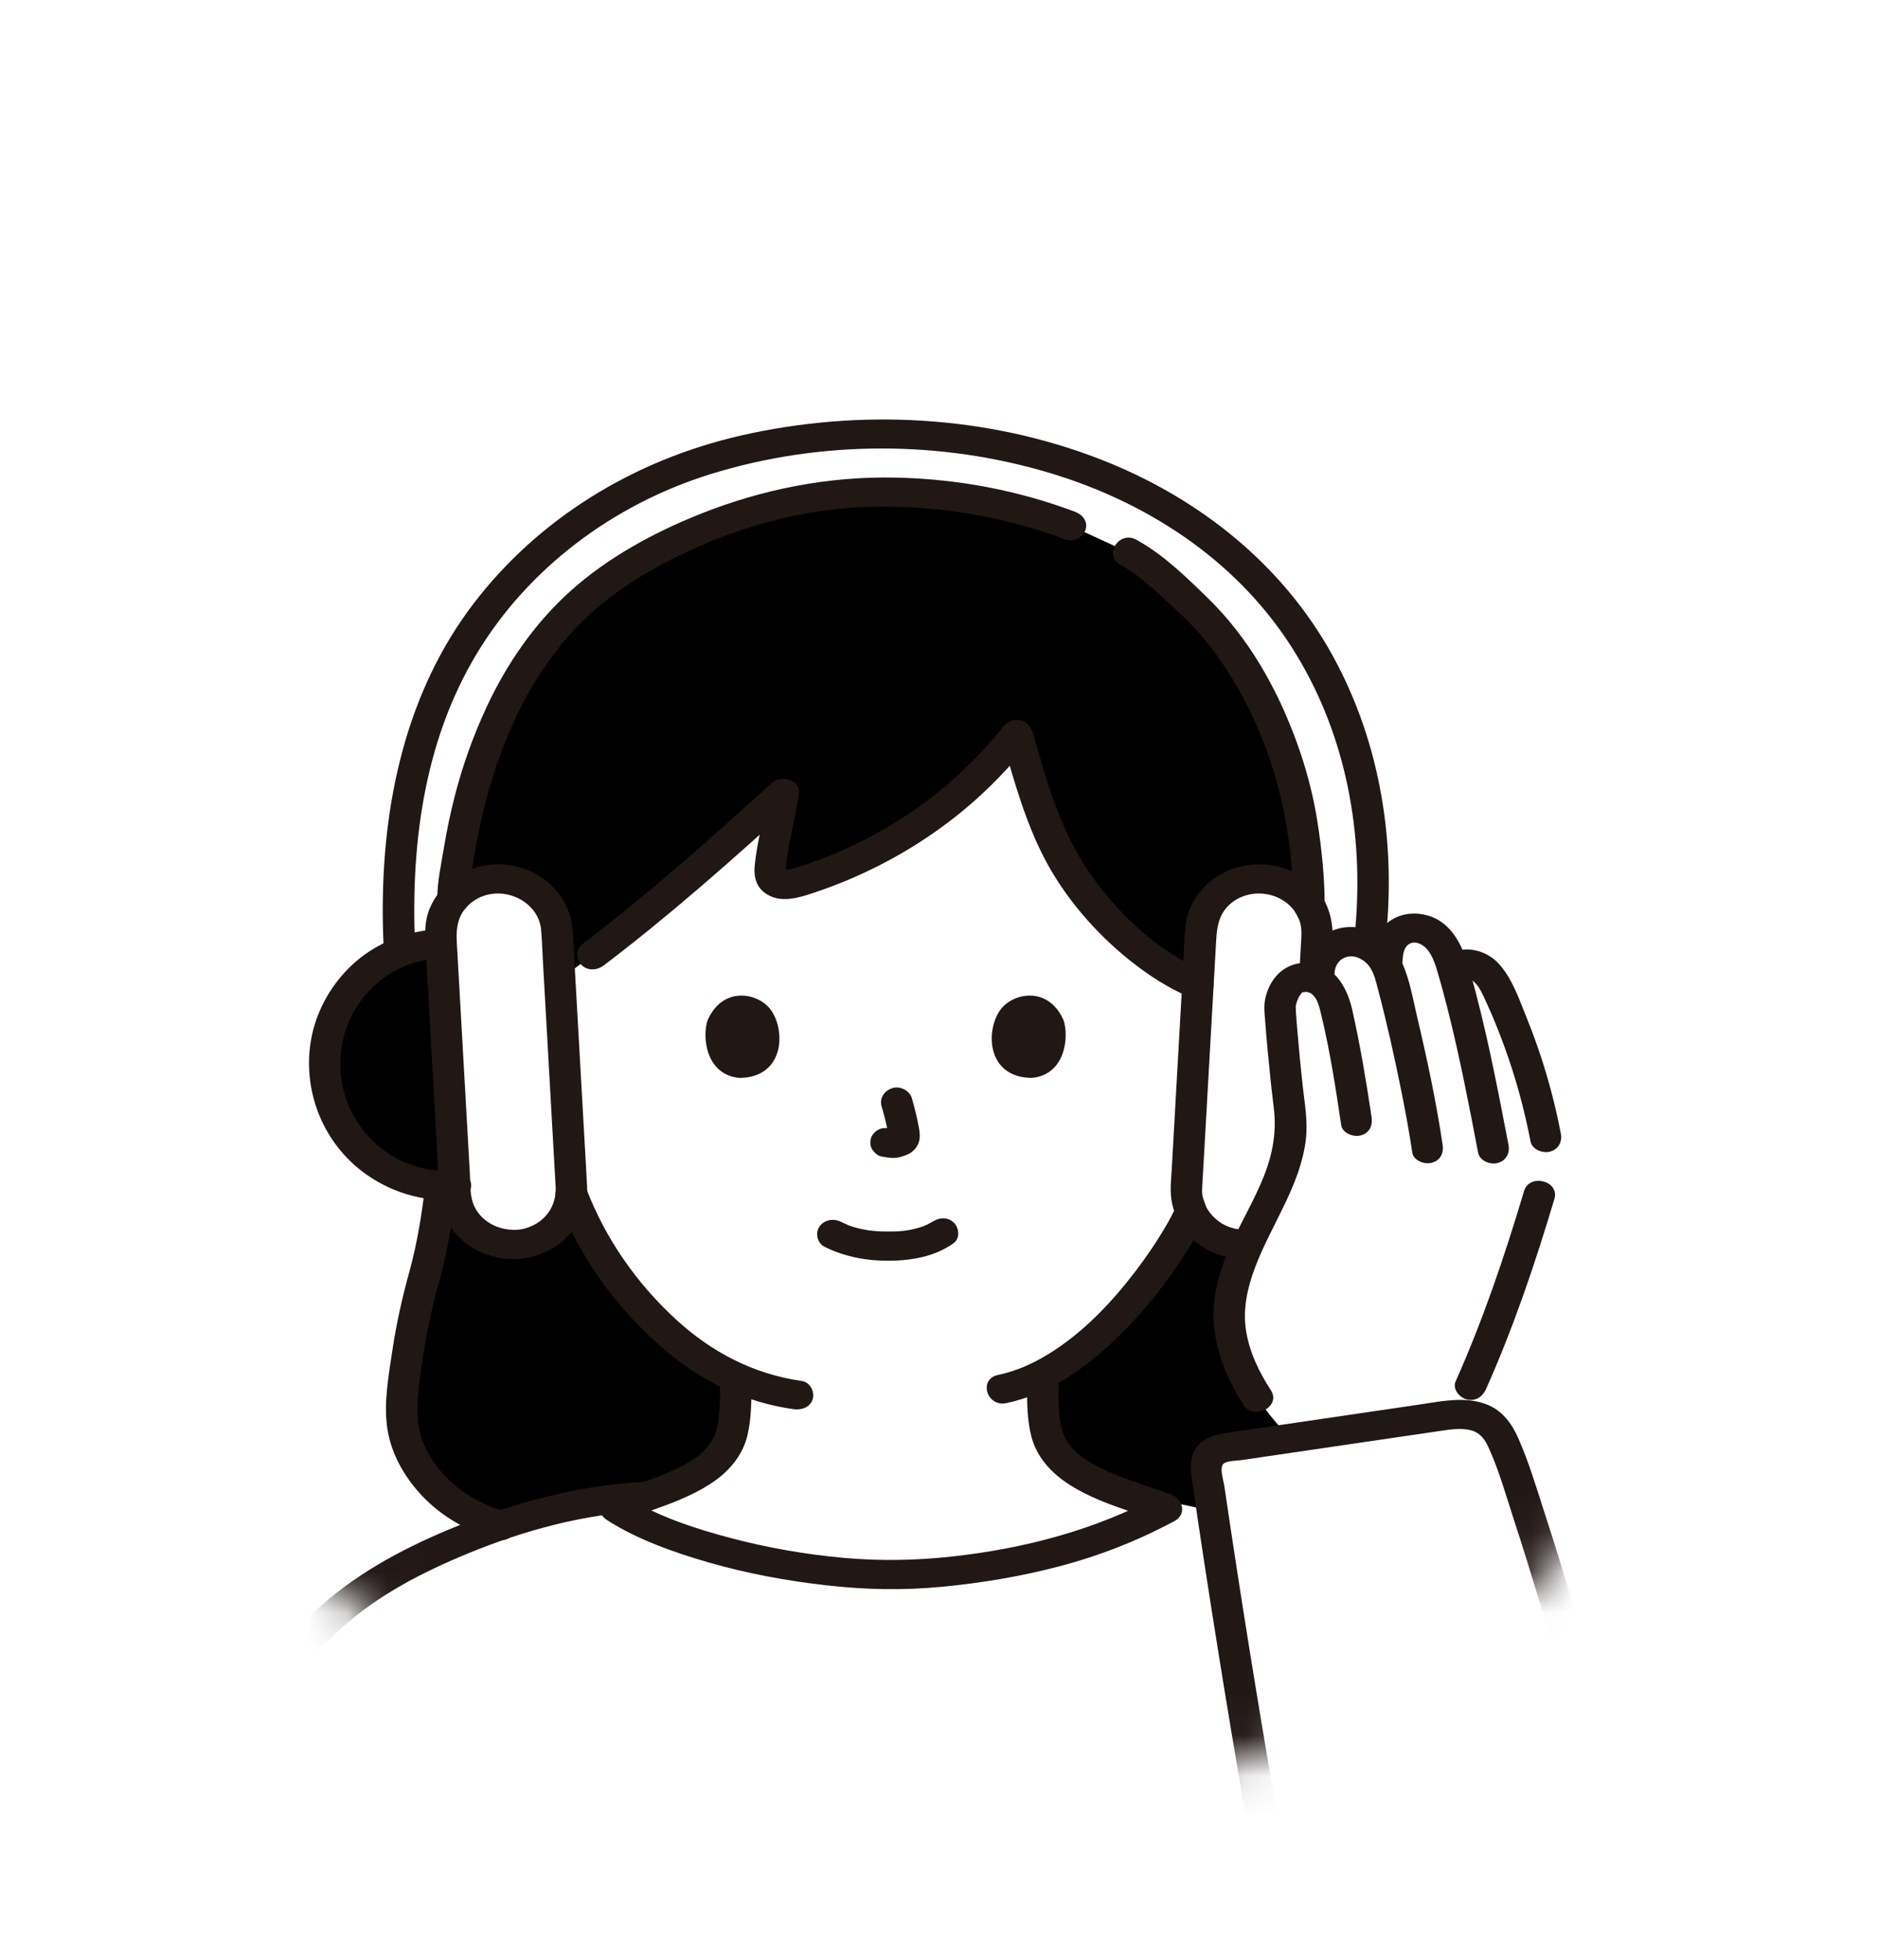 <svg width="46" height="48" viewBox="0 0 46 48" fill="none" xmlns="http://www.w3.org/2000/svg">
<g filter="url(#filter0_d_7_1097)">
<mask id="mask0_7_1097" style="mask-type:alpha" maskUnits="userSpaceOnUse" x="2" y="0" width="42" height="40">
<path d="M43.569 20C43.569 31.046 34.263 40 22.784 40C11.306 40 2 31.046 2 20C2 8.954 11.306 0 22.784 0C34.263 0 43.569 8.954 43.569 20Z" fill="#541717"/>
<path d="M43.569 20C43.569 31.046 34.263 40 22.784 40C11.306 40 2 31.046 2 20C2 8.954 11.306 0 22.784 0C34.263 0 43.569 8.954 43.569 20Z" stroke="black"/>
</mask>
<g mask="url(#mask0_7_1097)">
<path d="M29.78 20.272C30.042 20.04 30.394 19.954 30.695 19.965C31.349 19.989 31.627 20.319 31.746 20.512C32.101 21.089 32.082 22.15 31.839 22.805C31.667 23.269 31.385 23.979 30.711 24.487C30.433 24.696 30.025 24.833 29.636 24.77L29.533 24.754C29.408 25.132 29.253 25.503 29.159 25.683C28.888 26.359 27.41 28.702 25.538 29.664C25.544 30.026 25.533 30.157 25.569 30.613C25.584 30.818 25.602 31.04 25.683 31.24C25.793 31.503 25.941 31.73 26.178 31.908C26.681 32.284 27.198 32.464 27.835 32.686C27.835 32.686 28.341 32.859 28.574 32.944C28.479 32.997 28.408 33.029 28.318 33.078C26.603 34.011 24.032 34.534 21.826 34.58C19.618 34.533 17.032 34.008 15.319 33.071C15.219 33.017 15.157 32.983 15.064 32.922C15.313 32.831 15.728 32.686 15.728 32.686C16.365 32.463 16.882 32.284 17.384 31.908C17.622 31.73 17.77 31.503 17.88 31.24C17.961 31.04 17.979 30.818 17.994 30.613C18.028 30.191 18.02 30.047 18.024 29.74C17.149 29.35 16.365 28.728 15.619 27.893C14.655 26.815 14.109 25.656 13.809 24.695C13.393 24.793 12.945 24.649 12.648 24.422C11.978 23.909 11.703 23.197 11.534 22.732C11.297 22.074 11.286 21.013 11.646 20.439C11.767 20.247 12.047 19.919 12.702 19.9C12.963 19.892 13.261 19.958 13.505 20.127C15.29 18.894 17.342 17.102 19.184 15.423C19.121 15.921 18.899 16.772 18.863 17.286C18.848 17.493 18.896 17.565 19.065 17.639C19.196 17.683 19.387 17.659 19.517 17.62C21.717 16.956 23.546 15.689 24.909 13.978C25.205 15.03 25.623 16.34 25.988 16.978C26.89 18.557 28.42 19.887 29.78 20.272" fill="white"/>
<path d="M12.647 26.48C13.43 26.442 14.038 25.815 13.997 25.088L13.64 18.777C13.599 18.05 12.925 17.486 12.141 17.524C11.356 17.562 10.753 18.183 10.794 18.912C10.858 20.052 11.086 24.089 11.151 25.231C11.192 25.959 11.862 26.518 12.647 26.48Z" fill="white"/>
<path d="M30.411 26.48C29.628 26.442 29.02 25.815 29.061 25.088L29.417 18.777C29.459 18.05 30.133 17.486 30.917 17.524C31.702 17.562 32.305 18.183 32.264 18.912C32.199 20.052 31.971 24.089 31.907 25.231C31.866 25.959 31.196 26.518 30.411 26.48H30.411Z" fill="white"/>
<path d="M36.049 19.617C35.989 19.604 35.927 19.601 35.865 19.609C35.764 19.623 35.667 19.675 35.6 19.75C35.6 19.75 35.599 19.752 35.596 19.755C35.51 19.461 35.405 19.161 35.176 18.944C34.935 18.716 34.53 18.649 34.262 18.85C34.032 19.023 33.98 19.304 33.965 19.578C33.965 19.578 33.96 19.594 33.953 19.621C33.796 19.32 33.524 19.106 33.15 19.062C32.69 19.007 32.317 19.396 32.303 19.826C32.303 19.826 32.301 19.903 32.298 20.02C32.118 19.916 31.928 19.929 31.784 19.963C31.522 20.023 31.344 20.494 31.352 20.661C31.383 21.273 31.515 22.603 31.601 23.247C31.706 24.038 31.399 24.825 31.036 25.548C30.673 26.27 30.33 26.862 30.165 27.644C29.886 28.96 30.658 30.261 31.608 31.226C32.808 31.049 34.008 30.873 35.209 30.697C35.366 30.674 35.531 30.652 35.694 30.647C36.728 28.486 37.309 26.633 37.953 24.413C37.742 22.998 37.32 21.611 36.711 20.31C36.629 20.134 36.54 19.956 36.401 19.817C36.306 19.721 36.182 19.645 36.049 19.617Z" fill="white"/>
<path d="M40.892 45.047C40.142 42.164 37.883 34.125 36.921 31.58C36.813 31.294 36.692 30.991 36.428 30.814C36.087 30.585 35.623 30.636 35.209 30.697C33.512 30.946 31.815 31.195 30.119 31.445C29.943 31.47 29.75 31.505 29.64 31.635C29.521 31.774 29.541 31.972 29.566 32.148C29.609 32.438 29.653 32.727 29.696 33.017C29.395 32.941 29.091 32.873 28.785 32.817C28.557 32.966 28.462 32.999 28.318 33.078C26.603 34.011 24.032 34.534 21.826 34.58C19.618 34.533 17.032 34.009 15.319 33.071C15.152 32.98 15.088 32.947 14.813 32.744C13.313 32.951 11.812 33.463 10.496 34.077C9.347 34.612 8.329 35.281 7.51 36.21C5.415 38.586 5.034 41.845 4.74 44.902V45.196L40.892 45.047V45.047Z" fill="white"/>
<path d="M25.538 29.665C25.544 30.027 25.533 30.158 25.569 30.614C25.585 30.819 25.602 31.04 25.684 31.24C25.793 31.503 25.941 31.731 26.179 31.908C26.682 32.284 27.198 32.464 27.835 32.686C27.835 32.686 28.341 32.859 28.575 32.945C28.632 32.913 28.699 32.873 28.785 32.817C29.091 32.873 29.395 32.941 29.697 33.017C29.653 32.727 29.609 32.438 29.567 32.149C29.541 31.972 29.521 31.774 29.64 31.635C29.75 31.505 29.943 31.471 30.119 31.445C30.615 31.372 31.112 31.299 31.608 31.226C30.658 30.262 29.887 28.96 30.165 27.645C30.255 27.216 30.4 26.845 30.571 26.479C30.518 26.481 30.465 26.482 30.411 26.48C29.846 26.452 29.375 26.119 29.169 25.663C29.166 25.669 29.163 25.677 29.159 25.683C28.888 26.359 27.41 28.702 25.538 29.665H25.538Z" fill="black"/>
<path d="M12.141 17.524C12.925 17.486 13.599 18.05 13.64 18.777L13.708 19.984C15.445 18.758 17.412 17.038 19.185 15.424C19.121 15.921 18.899 16.772 18.863 17.287C18.849 17.494 18.896 17.565 19.065 17.64C19.196 17.684 19.387 17.659 19.517 17.62C21.718 16.956 23.546 15.689 24.91 13.978C25.205 15.031 25.624 16.34 25.988 16.979C26.794 18.39 28.102 19.6 29.342 20.116L29.418 18.777C29.459 18.05 30.133 17.486 30.917 17.524C31.405 17.548 31.823 17.798 32.06 18.159C32.036 17.656 32.007 17.226 31.985 16.954C31.809 14.674 30.703 12.128 29.11 10.713C28.476 10.15 28.256 9.863 27.64 9.528L26.218 8.875C24.901 8.379 23.529 8.051 21.581 8.051C18.386 8.051 15.542 9.577 14.28 10.698C12.598 12.192 11.411 14.68 11.096 18.029C11.341 17.739 11.714 17.545 12.141 17.524L12.141 17.524Z" fill="black"/>
<path d="M12.276 33.362C13.099 33.083 13.956 32.862 14.813 32.744C14.925 32.827 15.001 32.88 15.064 32.922C15.313 32.831 15.728 32.686 15.728 32.686C16.365 32.464 16.882 32.284 17.385 31.908C17.622 31.731 17.77 31.503 17.88 31.24C17.962 31.04 17.979 30.819 17.995 30.614C18.028 30.191 18.02 30.047 18.024 29.74C17.149 29.35 16.365 28.728 15.619 27.893C14.829 27.009 14.319 26.07 13.996 25.231C13.956 25.895 13.378 26.444 12.647 26.48C11.861 26.518 11.192 25.959 11.15 25.231C11.121 24.714 11.059 23.606 10.993 22.442C10.908 24.688 10.667 26.359 10.353 27.398C10.086 28.288 9.858 29.771 9.848 30.675C9.839 31.674 10.751 32.966 12.276 33.362L12.276 33.362Z" fill="black"/>
<path d="M9.302 19.566C9.312 19.559 9.323 19.552 9.333 19.546C9.666 19.33 10.223 19.14 10.752 19.112L10.805 19.109C10.877 20.382 11.068 23.756 11.14 25.034C10.596 25.069 9.994 24.93 9.626 24.742C8.664 24.247 8.018 23.313 7.956 22.218C7.896 21.145 8.419 20.154 9.302 19.566L9.302 19.566Z" fill="black"/>
<path d="M12.374 33.016C11.779 32.856 11.26 32.542 10.857 32.104C10.682 31.913 10.536 31.693 10.425 31.465C10.381 31.375 10.34 31.265 10.309 31.16C10.279 31.061 10.25 30.928 10.244 30.871C10.186 30.311 10.288 29.71 10.372 29.156C10.465 28.541 10.603 27.939 10.77 27.338C10.979 26.584 11.095 25.808 11.187 25.035C11.21 24.842 10.993 24.677 10.801 24.677C10.574 24.677 10.439 24.842 10.416 25.035C10.332 25.737 10.221 26.439 10.033 27.125C9.86 27.753 9.716 28.381 9.619 29.024C9.529 29.633 9.402 30.295 9.477 30.911C9.548 31.499 9.821 32.035 10.213 32.497C10.708 33.081 11.402 33.5 12.169 33.706C12.647 33.835 12.851 33.145 12.374 33.016Z" fill="#211715"/>
<path d="M24.65 30.366C25.696 30.147 26.594 29.502 27.326 28.8C28.014 28.142 28.611 27.387 29.103 26.592C29.195 26.443 29.283 26.292 29.364 26.137C29.396 26.075 29.427 26.012 29.456 25.949C29.478 25.903 29.498 25.857 29.519 25.811C29.542 25.76 29.504 25.844 29.503 25.846C29.532 25.783 29.556 25.738 29.556 25.664C29.556 25.203 28.785 25.203 28.785 25.664V25.666L28.837 25.485C28.815 25.526 28.797 25.57 28.779 25.612C28.756 25.664 28.76 25.654 28.782 25.607C28.757 25.66 28.731 25.712 28.704 25.764C28.638 25.892 28.566 26.018 28.491 26.142C28.289 26.478 28.065 26.803 27.827 27.117C27.277 27.841 26.625 28.543 25.845 29.06C25.413 29.346 24.96 29.568 24.445 29.676C23.962 29.778 24.166 30.468 24.65 30.366L24.65 30.366Z" fill="#211715"/>
<path d="M13.625 25.325C14.026 26.363 14.608 27.323 15.369 28.171C16.043 28.921 16.848 29.605 17.8 30.037C18.318 30.271 18.865 30.434 19.434 30.514C19.64 30.543 19.849 30.466 19.908 30.264C19.959 30.095 19.846 29.852 19.639 29.824C18.445 29.656 17.422 29.108 16.568 28.327C15.588 27.43 14.833 26.337 14.369 25.135C14.299 24.953 14.106 24.831 13.895 24.885C13.705 24.933 13.555 25.142 13.625 25.325Z" fill="#211715"/>
<path d="M24.563 14.164C24.839 15.134 25.12 16.141 25.595 17.047C26.086 17.983 26.832 18.851 27.681 19.528C28.127 19.883 28.612 20.2 29.147 20.426C29.337 20.506 29.562 20.476 29.675 20.297C29.772 20.144 29.727 19.888 29.537 19.808C28.352 19.308 27.385 18.381 26.688 17.377C25.974 16.349 25.64 15.145 25.307 13.973C25.18 13.528 24.436 13.717 24.563 14.164Z" fill="#211715"/>
<path d="M24.569 13.807C23.843 14.71 22.954 15.511 21.942 16.136C21.418 16.46 20.862 16.742 20.282 16.974C20.009 17.084 19.729 17.182 19.445 17.266C19.396 17.28 19.344 17.299 19.292 17.303C19.361 17.298 19.176 17.313 19.198 17.3C19.192 17.303 19.175 17.282 19.223 17.335C19.198 17.307 19.263 17.383 19.247 17.387C19.246 17.387 19.258 17.187 19.259 17.175C19.321 16.586 19.492 16.011 19.57 15.424C19.613 15.1 19.13 14.972 18.912 15.17C17.408 16.54 15.881 17.895 14.25 19.135C14.089 19.257 14.113 19.514 14.25 19.641C14.409 19.789 14.634 19.764 14.795 19.641C16.426 18.401 17.953 17.046 19.457 15.677L18.799 15.424C18.724 15.986 18.55 16.589 18.488 17.175C18.454 17.491 18.526 17.779 18.849 17.939C19.193 18.108 19.587 17.981 19.925 17.869C21.279 17.419 22.525 16.733 23.599 15.845C24.208 15.342 24.748 14.775 25.235 14.168C25.36 14.013 25.263 13.768 25.097 13.678C24.9 13.572 24.694 13.651 24.569 13.807Z" fill="#211715"/>
<path d="M27.446 9.838C27.998 10.143 28.423 10.589 28.878 11.002C29.333 11.416 29.716 11.893 30.045 12.401C30.774 13.527 31.251 14.795 31.487 16.089C31.61 16.762 31.675 17.476 31.675 18.159C31.675 18.619 32.446 18.62 32.446 18.159C32.446 17.498 32.376 16.816 32.275 16.163C32.17 15.478 31.991 14.802 31.751 14.148C31.283 12.873 30.59 11.625 29.581 10.645C29.051 10.129 28.499 9.586 27.835 9.22C27.407 8.985 27.019 9.603 27.446 9.838Z" fill="#211715"/>
<path d="M11.481 18.029C11.481 17.683 11.558 17.32 11.614 16.979C11.672 16.619 11.744 16.262 11.829 15.907C11.981 15.272 12.177 14.645 12.428 14.037C12.85 13.017 13.446 12.035 14.253 11.233C15.034 10.456 16.008 9.88 17.041 9.418C18.385 8.816 19.872 8.443 21.368 8.412C23.008 8.378 24.596 8.652 26.116 9.22C26.309 9.292 26.54 9.141 26.59 8.97C26.651 8.766 26.515 8.602 26.321 8.53C24.924 8.008 23.463 7.732 21.957 7.698C20.297 7.66 18.676 7.981 17.153 8.588C16.009 9.044 14.891 9.656 13.99 10.461C13.094 11.261 12.412 12.26 11.92 13.315C11.593 14.016 11.335 14.74 11.143 15.482C11.037 15.893 10.95 16.308 10.88 16.725C10.809 17.148 10.71 17.6 10.71 18.029C10.71 18.49 11.481 18.491 11.481 18.029L11.481 18.029Z" fill="#211715"/>
<path d="M20.204 26.541C20.694 26.782 21.222 26.882 21.777 26.879C22.339 26.875 22.908 26.773 23.359 26.448C23.523 26.329 23.493 26.067 23.359 25.942C23.197 25.791 22.978 25.823 22.814 25.942C22.929 25.858 22.834 25.926 22.804 25.943C22.772 25.962 22.739 25.98 22.706 25.996C22.68 26.008 22.563 26.053 22.663 26.018C22.619 26.034 22.574 26.05 22.528 26.063C22.235 26.151 22.04 26.165 21.726 26.163C21.646 26.163 21.565 26.16 21.485 26.155C21.448 26.152 21.411 26.15 21.375 26.146C21.375 26.146 21.246 26.13 21.314 26.14C21.195 26.123 21.076 26.099 20.96 26.067C20.911 26.054 20.862 26.038 20.814 26.021C20.798 26.016 20.782 26.01 20.766 26.004C20.686 25.978 20.844 26.04 20.773 26.006C20.713 25.978 20.652 25.952 20.593 25.923C20.409 25.833 20.174 25.88 20.066 26.052C19.964 26.213 20.019 26.451 20.204 26.541Z" fill="#211715"/>
<path d="M21.593 23.09C21.662 23.334 21.729 23.583 21.768 23.833L21.754 23.738C21.759 23.772 21.761 23.806 21.757 23.841L21.771 23.746C21.768 23.762 21.765 23.776 21.759 23.792L21.798 23.706C21.793 23.717 21.787 23.726 21.78 23.736L21.84 23.663C21.832 23.673 21.824 23.68 21.814 23.687L21.892 23.631C21.872 23.644 21.851 23.653 21.829 23.663L21.921 23.627C21.886 23.64 21.851 23.65 21.814 23.655L21.916 23.643C21.883 23.646 21.85 23.646 21.816 23.642L21.919 23.655C21.881 23.65 21.843 23.642 21.806 23.637C21.698 23.624 21.607 23.62 21.509 23.673C21.428 23.717 21.352 23.802 21.331 23.887C21.309 23.979 21.314 24.081 21.37 24.163C21.42 24.235 21.504 24.315 21.601 24.327C21.684 24.338 21.766 24.358 21.851 24.361C21.981 24.366 22.102 24.33 22.218 24.281C22.361 24.22 22.472 24.102 22.51 23.96C22.542 23.839 22.528 23.732 22.506 23.611C22.462 23.372 22.403 23.134 22.336 22.9C22.285 22.719 22.059 22.591 21.862 22.65C21.661 22.71 21.538 22.896 21.593 23.09Z" fill="#211715"/>
<path d="M17.331 20.991C17.197 21.394 17.284 22.322 18.108 22.401C19.197 22.395 19.255 21.273 18.889 20.746C18.588 20.314 17.706 20.134 17.331 20.991Z" fill="#211715"/>
<path d="M26.052 20.991C26.186 21.394 26.099 22.322 25.275 22.401C24.186 22.395 24.128 21.273 24.494 20.746C24.794 20.314 25.677 20.134 26.052 20.991L26.052 20.991Z" fill="#211715"/>
<path d="M5.125 44.903C5.333 42.753 5.56 40.535 6.471 38.525C6.918 37.54 7.544 36.614 8.373 35.867C9.257 35.071 10.338 34.511 11.457 34.05C12.831 33.484 14.317 33.077 15.824 33.009C16.318 32.987 16.321 32.271 15.824 32.294C14.396 32.358 12.998 32.696 11.677 33.192C10.45 33.653 9.262 34.215 8.245 35.011C6.321 36.517 5.362 38.764 4.89 41.004C4.618 42.291 4.481 43.598 4.354 44.903C4.336 45.096 4.545 45.261 4.74 45.261C4.964 45.261 5.107 45.096 5.125 44.903Z" fill="#211715"/>
<path d="M11.688 44.926C11.578 43.374 11.489 41.821 11.458 40.265C11.449 39.805 10.678 39.804 10.687 40.265C10.717 41.82 10.807 43.374 10.917 44.926C10.931 45.119 11.084 45.284 11.303 45.284C11.501 45.284 11.702 45.12 11.688 44.926Z" fill="#211715"/>
<path d="M25.155 29.868C25.157 30.301 25.152 30.759 25.262 31.182C25.393 31.687 25.743 32.073 26.193 32.362C26.876 32.801 27.705 33.012 28.472 33.29L28.38 32.636C26.833 33.468 25.101 33.928 23.33 34.122C22.433 34.221 21.551 34.237 20.652 34.155C19.725 34.071 18.803 33.909 17.906 33.673C16.992 33.432 16.046 33.119 15.259 32.613L15.167 33.267C15.949 32.983 16.793 32.761 17.475 32.293C17.886 32.011 18.199 31.621 18.309 31.151C18.407 30.735 18.406 30.292 18.409 29.868C18.411 29.407 17.64 29.407 17.638 29.868C17.636 30.208 17.64 30.561 17.579 30.897C17.509 31.281 17.27 31.566 16.928 31.778C16.331 32.146 15.624 32.336 14.961 32.577C14.647 32.692 14.583 33.048 14.869 33.231C15.609 33.706 16.498 34.019 17.352 34.267C18.297 34.54 19.27 34.719 20.253 34.83C21.194 34.937 22.12 34.955 23.064 34.865C24.035 34.773 25.001 34.612 25.941 34.365C26.934 34.104 27.876 33.734 28.769 33.254C29.079 33.087 28.972 32.707 28.677 32.6C28.028 32.364 27.338 32.181 26.741 31.84C26.384 31.636 26.107 31.381 26.006 30.991C25.912 30.632 25.928 30.236 25.926 29.868C25.923 29.407 25.152 29.406 25.155 29.868V29.868Z" fill="#211715"/>
<path d="M10.173 19.32C10.047 16.817 10.346 14.209 11.69 11.99C12.935 9.933 15.001 8.357 17.41 7.611C20.088 6.781 23.038 6.779 25.722 7.587C28.12 8.309 30.216 9.706 31.547 11.711C32.849 13.671 33.352 15.999 33.23 18.282C33.214 18.584 33.187 18.885 33.151 19.185C33.128 19.377 33.345 19.543 33.537 19.543C33.764 19.543 33.899 19.378 33.922 19.185C34.215 16.756 33.844 14.238 32.637 12.049C31.419 9.84 29.379 8.187 26.922 7.238C24.16 6.171 21.056 6.006 18.159 6.665C15.511 7.268 13.187 8.709 11.606 10.775C9.931 12.964 9.368 15.697 9.375 18.339C9.376 18.666 9.386 18.993 9.402 19.32C9.425 19.779 10.196 19.782 10.173 19.32Z" fill="#211715"/>
<path d="M10.752 18.754C9.98 18.804 9.261 19.073 8.697 19.568C8.202 20.003 7.845 20.581 7.68 21.194C7.342 22.452 7.786 23.865 8.877 24.695C9.52 25.184 10.32 25.439 11.155 25.389C11.363 25.377 11.541 25.234 11.541 25.031C11.541 24.847 11.364 24.661 11.155 24.674C10.572 24.708 10.006 24.576 9.528 24.262C9.11 23.988 8.775 23.59 8.574 23.154C8.14 22.21 8.306 21.047 9.04 20.27C9.483 19.8 10.076 19.514 10.751 19.47C10.959 19.457 11.137 19.315 11.137 19.112C11.137 18.929 10.96 18.741 10.751 18.754L10.752 18.754Z" fill="#211715"/>
<path d="M12.647 26.837C13.654 26.788 14.428 25.986 14.38 25.054C14.361 24.672 14.337 24.29 14.316 23.908C14.238 22.538 14.161 21.168 14.084 19.798C14.065 19.461 14.051 19.123 14.026 18.786C13.951 17.741 12.913 16.973 11.793 17.211C11.22 17.333 10.752 17.729 10.534 18.23C10.375 18.596 10.412 18.974 10.434 19.357C10.481 20.19 10.528 21.023 10.575 21.856C10.624 22.727 10.673 23.598 10.722 24.469C10.741 24.795 10.737 25.132 10.793 25.454C10.883 25.968 11.264 26.442 11.771 26.665C12.047 26.787 12.341 26.847 12.647 26.838C13.142 26.823 13.144 26.107 12.647 26.122C12.213 26.135 11.808 25.933 11.624 25.558C11.5 25.304 11.523 24.996 11.508 24.723C11.464 23.958 11.421 23.193 11.378 22.427C11.331 21.602 11.285 20.777 11.238 19.951C11.221 19.655 11.205 19.359 11.188 19.062C11.167 18.696 11.225 18.364 11.541 18.111C12.18 17.599 13.19 18.011 13.255 18.78C13.278 19.055 13.286 19.333 13.302 19.608C13.373 20.868 13.444 22.127 13.515 23.386L13.596 24.815C13.601 24.905 13.607 24.994 13.611 25.084C13.624 25.42 13.48 25.741 13.181 25.941C13.027 26.044 12.838 26.113 12.647 26.122C12.153 26.146 12.15 26.862 12.647 26.838V26.837Z" fill="#211715"/>
<path d="M32.59 19.977C32.627 19.305 32.772 18.59 32.393 17.978L32.446 18.159C32.446 17.983 32.283 17.816 32.162 17.695C32.026 17.558 31.856 17.438 31.677 17.354C31.322 17.188 30.932 17.134 30.54 17.191C29.832 17.294 29.222 17.827 29.074 18.479C28.99 18.851 29.005 19.254 28.983 19.631C28.973 19.821 28.962 20.011 28.951 20.201C28.868 21.678 28.784 23.156 28.701 24.634C28.687 24.872 28.658 25.116 28.689 25.354C28.705 25.473 28.732 25.585 28.773 25.699L28.784 25.665C28.782 25.715 28.793 25.761 28.817 25.803C28.838 25.859 28.868 25.913 28.898 25.965C28.997 26.135 29.135 26.295 29.294 26.421C29.648 26.704 30.101 26.857 30.569 26.836C31.063 26.814 31.066 26.098 30.569 26.12C30.081 26.142 29.697 25.894 29.503 25.485L29.556 25.665C29.556 25.526 29.465 25.395 29.449 25.256C29.442 25.196 29.444 25.135 29.447 25.075C29.449 25.027 29.453 24.978 29.455 24.93L29.495 24.234L29.617 22.068C29.675 21.051 29.732 20.033 29.79 19.016C29.81 18.646 29.88 18.304 30.227 18.068C30.716 17.735 31.404 17.87 31.727 18.338L31.675 18.157C31.675 18.306 31.797 18.436 31.84 18.578C31.884 18.723 31.881 18.865 31.872 19.015C31.854 19.335 31.836 19.656 31.819 19.977C31.794 20.437 32.566 20.436 32.59 19.977Z" fill="#211715"/>
<path d="M31.267 40.35C30.806 37.7 30.378 35.044 29.987 32.385C29.969 32.264 29.853 31.913 29.985 31.837C30.093 31.775 30.294 31.779 30.417 31.761C30.6 31.734 30.783 31.707 30.965 31.68C31.683 31.575 32.401 31.47 33.119 31.364C33.824 31.261 34.528 31.157 35.233 31.054C35.487 31.017 35.767 30.967 36.02 31.029C36.255 31.085 36.374 31.261 36.464 31.459C36.711 32 36.875 32.585 37.057 33.146C37.295 33.874 37.521 34.605 37.743 35.337C38.259 37.038 38.753 38.746 39.236 40.455C39.642 41.891 40.042 43.328 40.422 44.769C40.455 44.893 40.488 45.018 40.52 45.142C40.637 45.59 41.381 45.4 41.264 44.952C40.893 43.525 40.497 42.103 40.098 40.683C39.594 38.893 39.079 37.106 38.541 35.325C38.309 34.557 38.072 33.79 37.824 33.027C37.631 32.431 37.45 31.819 37.196 31.242C37.069 30.952 36.905 30.687 36.623 30.504C36.363 30.336 36.031 30.281 35.719 30.288C35.383 30.295 35.046 30.36 34.715 30.409C34.349 30.463 33.984 30.516 33.619 30.57C32.875 30.679 32.131 30.788 31.387 30.898C31.021 30.951 30.656 31.005 30.291 31.059C29.962 31.107 29.604 31.136 29.367 31.381C29.133 31.624 29.151 31.943 29.195 32.243C29.245 32.587 29.296 32.93 29.347 33.273C29.451 33.971 29.558 34.669 29.668 35.367C29.885 36.751 30.111 38.133 30.347 39.514C30.405 39.856 30.464 40.198 30.524 40.54C30.557 40.731 30.813 40.837 30.998 40.79C31.217 40.734 31.301 40.541 31.267 40.349L31.267 40.35Z" fill="#211715"/>
<path d="M33.597 23.37C33.466 22.491 33.319 21.609 33.124 20.741C33.001 20.187 32.664 19.556 31.954 19.581C31.419 19.599 31.086 20.001 30.99 20.466C30.952 20.65 30.976 20.834 30.99 21.02C31.007 21.255 31.028 21.49 31.05 21.725C31.093 22.188 31.14 22.651 31.198 23.113C31.273 23.712 31.179 24.254 30.953 24.819C30.727 25.387 30.406 25.92 30.155 26.479C29.876 27.098 29.673 27.77 29.733 28.447C29.795 29.15 30.072 29.811 30.463 30.412C30.719 30.806 31.386 30.447 31.129 30.051C30.834 29.597 30.598 29.103 30.518 28.573C30.44 28.051 30.555 27.541 30.74 27.048C31.138 25.991 31.842 25.058 31.984 23.923C32.04 23.473 31.956 23.028 31.907 22.581C31.858 22.135 31.814 21.683 31.777 21.233C31.763 21.054 31.744 20.875 31.739 20.696C31.738 20.666 31.737 20.638 31.74 20.609C31.733 20.675 31.75 20.588 31.756 20.566C31.782 20.483 31.805 20.427 31.856 20.356C31.87 20.337 31.88 20.327 31.907 20.299C31.933 20.272 31.87 20.305 31.906 20.304C31.921 20.303 31.925 20.295 31.977 20.297C31.999 20.297 32.014 20.29 32.047 20.301C32.257 20.369 32.319 20.671 32.36 20.843C32.576 21.737 32.718 22.654 32.852 23.56C32.881 23.752 33.145 23.857 33.327 23.81C33.549 23.753 33.625 23.562 33.596 23.37L33.597 23.37Z" fill="#211715"/>
<path d="M32.689 19.826C32.712 19.468 33.073 19.305 33.386 19.52C33.634 19.69 33.689 19.989 33.758 20.25C33.969 21.048 34.148 21.854 34.312 22.662C34.418 23.183 34.515 23.705 34.593 24.23C34.621 24.422 34.885 24.527 35.067 24.48C35.29 24.424 35.365 24.232 35.336 24.04C35.179 22.978 34.952 21.924 34.705 20.878C34.515 20.076 34.385 18.936 33.337 18.73C32.569 18.579 31.962 19.135 31.918 19.826C31.888 20.286 32.66 20.285 32.689 19.826L32.689 19.826Z" fill="#211715"/>
<path d="M34.35 19.578C34.36 19.43 34.368 19.2 34.526 19.115C34.674 19.036 34.852 19.133 34.947 19.241C35.096 19.411 35.16 19.634 35.221 19.84C35.306 20.128 35.383 20.418 35.457 20.708C35.753 21.875 35.98 23.056 36.206 24.236C36.243 24.426 36.493 24.534 36.681 24.486C36.897 24.43 36.986 24.236 36.95 24.045C36.673 22.604 36.397 21.159 35.992 19.743C35.821 19.148 35.528 18.477 34.78 18.385C34.446 18.343 34.109 18.45 33.889 18.692C33.66 18.944 33.6 19.259 33.579 19.578C33.549 20.038 34.321 20.037 34.35 19.578H34.35Z" fill="#211715"/>
<path d="M37.33 25.174C36.858 26.755 36.33 28.318 35.654 29.835C35.574 30.013 35.74 30.228 35.923 30.275C36.145 30.331 36.318 30.204 36.398 30.025C37.074 28.508 37.602 26.945 38.074 25.364C38.206 24.92 37.463 24.73 37.33 25.174Z" fill="#211715"/>
<path d="M35.873 20.003C35.942 19.936 36.02 19.971 36.107 20.05C36.244 20.173 36.318 20.363 36.393 20.522C36.561 20.883 36.709 21.251 36.845 21.623C37.124 22.384 37.337 23.165 37.489 23.957C37.525 24.148 37.776 24.255 37.963 24.207C38.179 24.152 38.269 23.958 38.232 23.767C38.046 22.794 37.765 21.839 37.389 20.915C37.211 20.478 37.045 19.974 36.718 19.612C36.366 19.22 35.732 19.107 35.327 19.497C34.983 19.83 35.528 20.336 35.873 20.003Z" fill="#211715"/>
</g>
</g>
<defs>
<filter id="filter0_d_7_1097" x="0.353" y="6.274" width="44.923" height="41.725" filterUnits="userSpaceOnUse" color-interpolation-filters="sRGB">
<feFlood flood-opacity="0" result="BackgroundImageFix"/>
<feColorMatrix in="SourceAlpha" type="matrix" values="0 0 0 0 0 0 0 0 0 0 0 0 0 0 0 0 0 0 127 0" result="hardAlpha"/>
<feOffset dy="4"/>
<feGaussianBlur stdDeviation="2"/>
<feComposite in2="hardAlpha" operator="out"/>
<feColorMatrix type="matrix" values="0 0 0 0 0 0 0 0 0 0 0 0 0 0 0 0 0 0 0.25 0"/>
<feBlend mode="normal" in2="BackgroundImageFix" result="effect1_dropShadow_7_1097"/>
<feBlend mode="normal" in="SourceGraphic" in2="effect1_dropShadow_7_1097" result="shape"/>
</filter>
</defs>
</svg>
